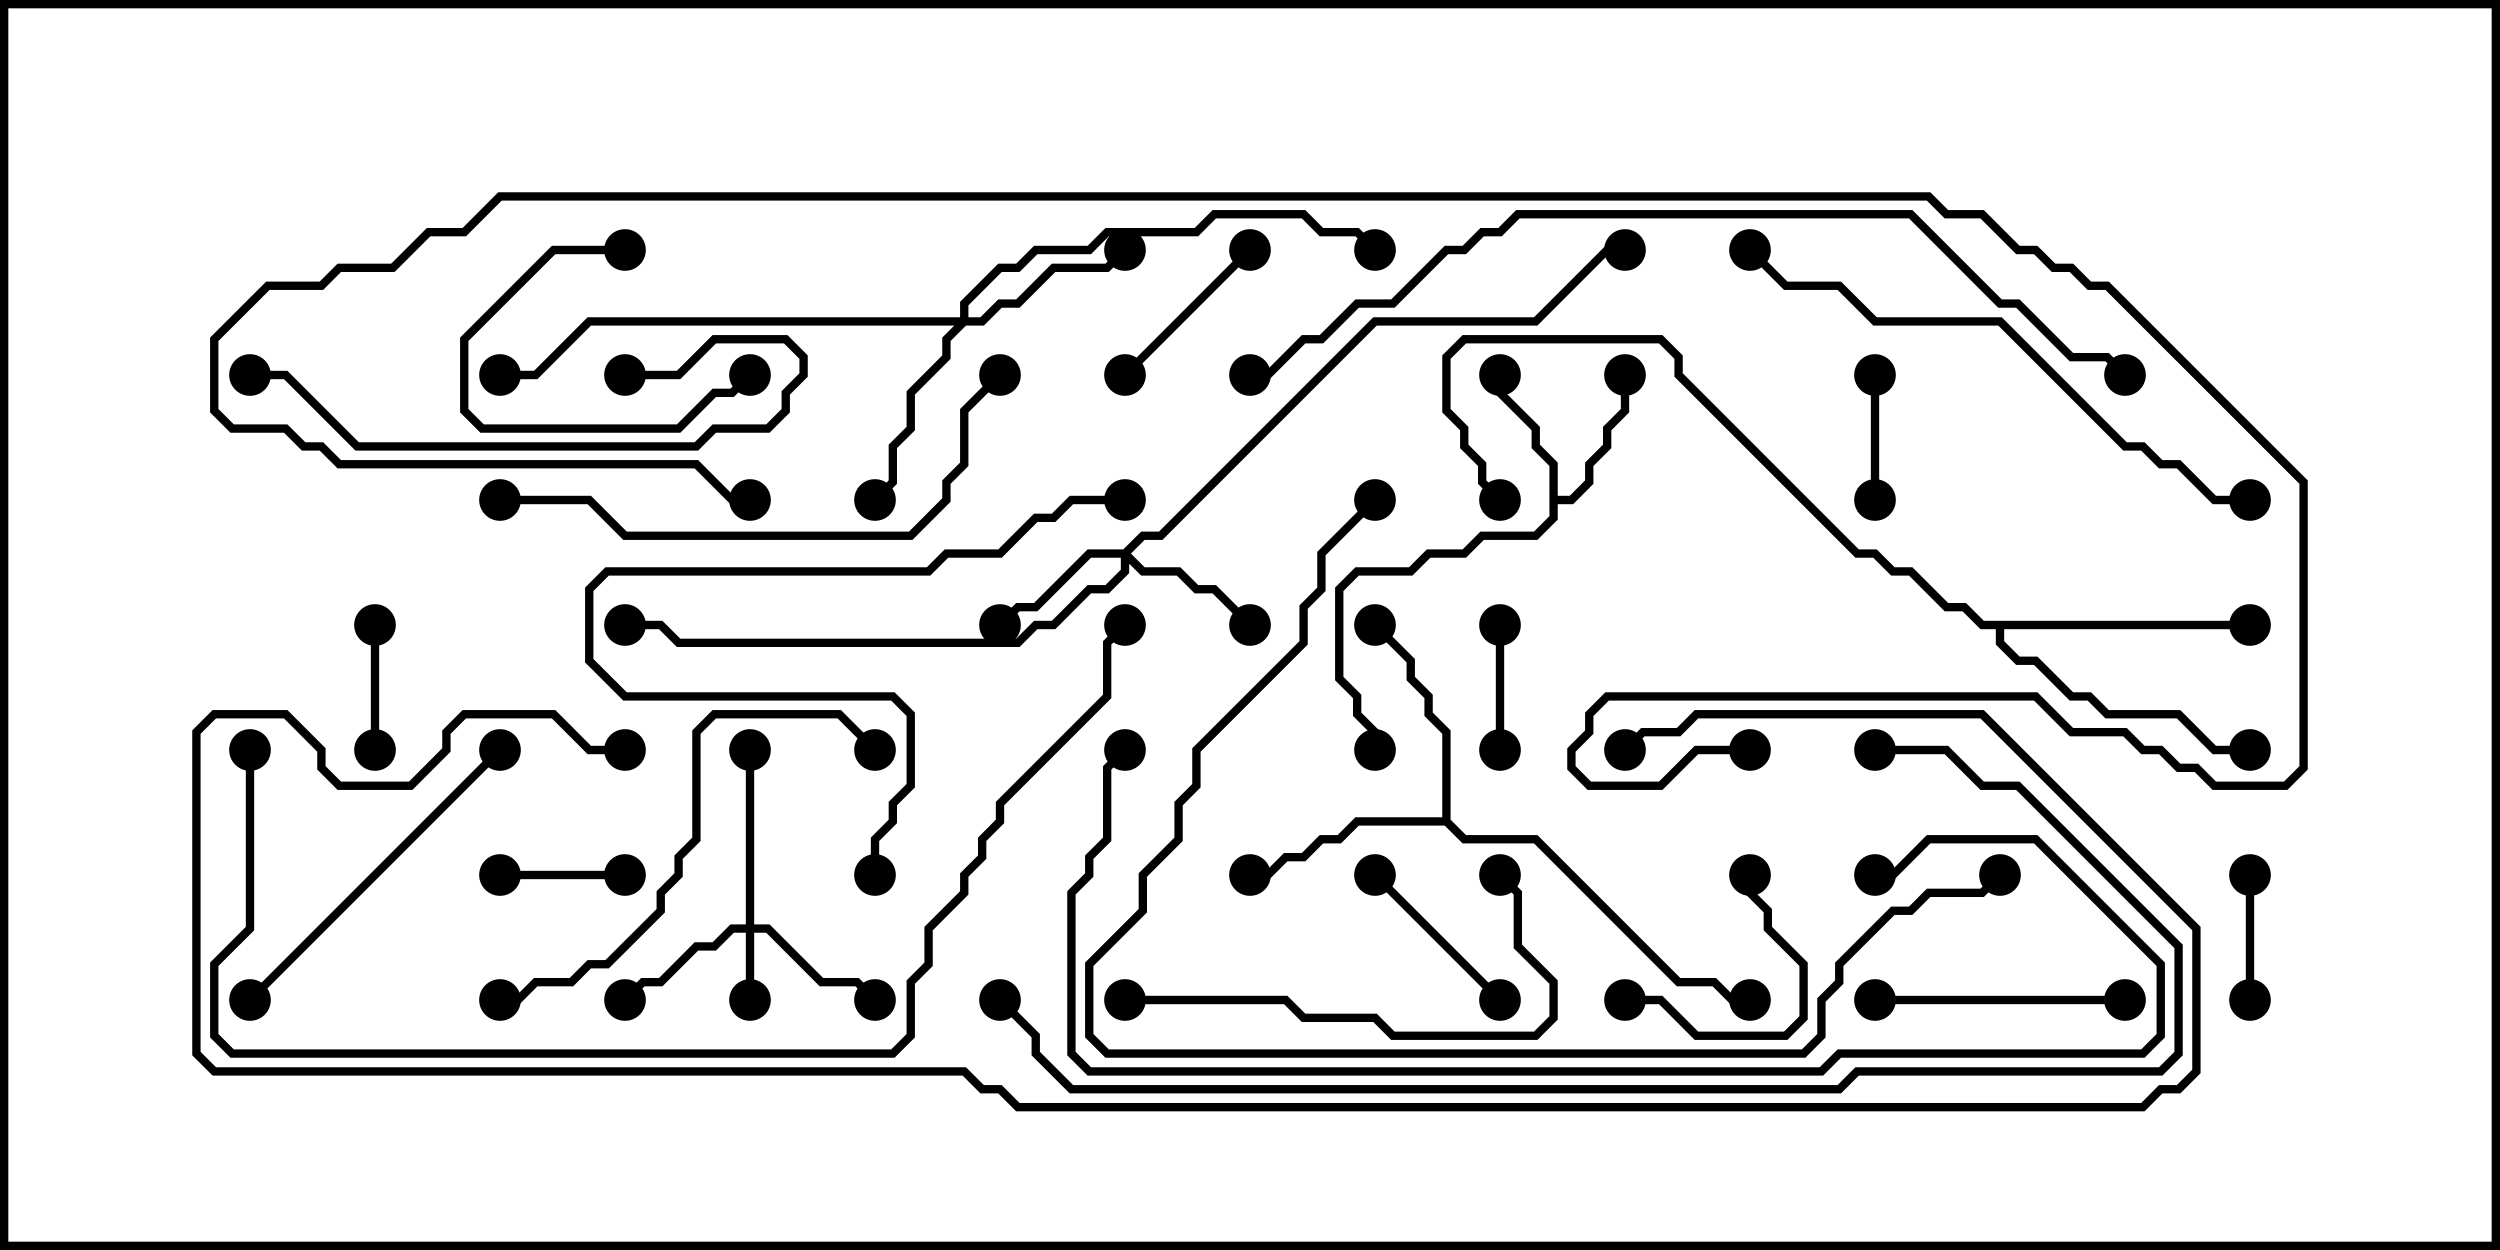 <svg version="1.1" width="30" height="15" xmlns="http://www.w3.org/2000/svg"><path d="M18.593,5.592L18.379,5.378L18.379,5.164L17.95,4.735L17.95,4.5L18.05,4.5L18.05,4.694L18.479,5.122L18.479,5.336L18.693,5.551L18.693,5.95L18.836,5.95L19.021,5.765L19.021,5.551L19.236,5.336L19.236,5.122L19.45,4.908L19.45,4.5L19.55,4.5L19.55,4.949L19.336,5.164L19.336,5.378L19.121,5.592L19.121,5.806L18.878,6.05L18.693,6.05L18.693,6.235L18.449,6.479L17.806,6.479L17.592,6.693L17.164,6.693L16.949,6.907L16.306,6.907L16.121,7.092L16.121,8.122L16.336,8.336L16.336,8.551L16.55,8.765L16.55,9L16.45,9L16.45,8.806L16.236,8.592L16.236,8.378L16.021,8.164L16.021,7.051L16.265,6.807L16.908,6.807L17.122,6.593L17.551,6.593L17.765,6.379L18.408,6.379L18.593,6.194z" stroke="none"/><path d="M17.307,9.807L17.307,8.806L17.093,8.592L17.093,8.378L16.879,8.164L16.879,7.949L16.465,7.535L16.535,7.465L16.979,7.908L16.979,8.122L17.193,8.336L17.193,8.551L17.407,8.765L17.407,9.836L17.592,10.021L18.449,10.021L20.164,11.736L20.592,11.736L20.806,11.95L21,11.95L21,12.05L20.765,12.05L20.551,11.836L20.122,11.836L18.408,10.121L17.551,10.121L17.336,9.907L16.306,9.907L16.092,10.121L15.878,10.121L15.664,10.336L15.449,10.336L15.235,10.55L15,10.55L15,10.45L15.194,10.45L15.408,10.236L15.622,10.236L15.836,10.021L16.051,10.021L16.265,9.807z" stroke="none"/><path d="M27,7.45L27,7.55L24.05,7.55L24.05,7.694L24.235,7.879L24.449,7.879L24.878,8.307L25.092,8.307L25.306,8.521L26.164,8.521L26.592,8.95L27,8.95L27,9.05L26.551,9.05L26.122,8.621L25.265,8.621L25.051,8.407L24.836,8.407L24.408,7.979L24.194,7.979L23.95,7.735L23.95,7.55L23.765,7.55L23.551,7.336L23.336,7.336L22.908,6.907L22.694,6.907L22.479,6.693L22.265,6.693L20.093,4.521L20.093,4.306L19.908,4.121L17.592,4.121L17.407,4.306L17.407,4.908L17.621,5.122L17.621,5.336L17.836,5.551L17.836,5.765L18.035,5.965L17.965,6.035L17.736,5.806L17.736,5.592L17.521,5.378L17.521,5.164L17.307,4.949L17.307,4.265L17.551,4.021L19.949,4.021L20.193,4.265L20.193,4.479L22.306,6.593L22.521,6.593L22.735,6.807L22.949,6.807L23.378,7.236L23.592,7.236L23.806,7.45z" stroke="none"/><path d="M8.95,11.093L8.95,9L9.05,9L9.05,11.093L9.235,11.093L9.878,11.736L10.306,11.736L10.535,11.965L10.465,12.035L10.265,11.836L9.836,11.836L9.194,11.193L9.05,11.193L9.05,12L8.95,12L8.95,11.193L8.806,11.193L8.592,11.407L8.378,11.407L7.949,11.836L7.735,11.836L7.535,12.035L7.465,11.965L7.694,11.736L7.908,11.736L8.336,11.307L8.551,11.307L8.765,11.093z" stroke="none"/><path d="M13.479,6.593L13.694,6.379L13.908,6.379L16.479,3.807L18.408,3.807L19.265,2.95L19.5,2.95L19.5,3.05L19.306,3.05L18.449,3.907L16.521,3.907L13.949,6.479L13.735,6.479L13.571,6.643L13.735,6.807L14.164,6.807L14.378,7.021L14.592,7.021L15.035,7.465L14.965,7.535L14.551,7.121L14.336,7.121L14.122,6.907L13.694,6.907L13.55,6.764L13.55,6.878L13.306,7.121L13.092,7.121L12.664,7.55L12.449,7.55L12.235,7.764L8.122,7.764L7.908,7.55L7.5,7.55L7.5,7.45L7.949,7.45L8.164,7.664L12.194,7.664L12.408,7.45L12.622,7.45L13.051,7.021L13.265,7.021L13.45,6.836L13.45,6.693L13.092,6.693L12.449,7.336L12.235,7.336L12.035,7.535L11.965,7.465L12.194,7.236L12.408,7.236L13.051,6.593z" stroke="none"/><path d="M11.521,3.807L11.521,3.622L11.979,3.164L12.194,3.164L12.408,2.95L13.051,2.95L13.265,2.736L14.336,2.736L14.551,2.521L15.664,2.521L15.878,2.736L16.306,2.736L16.535,2.965L16.465,3.035L16.265,2.836L15.836,2.836L15.622,2.621L14.592,2.621L14.378,2.836L13.306,2.836L13.092,3.05L12.449,3.05L12.235,3.264L12.021,3.264L11.621,3.664L11.621,3.807L11.765,3.807L11.979,3.593L12.194,3.593L12.622,3.164L13.265,3.164L13.465,2.965L13.535,3.035L13.306,3.264L12.664,3.264L12.235,3.693L12.021,3.693L11.806,3.907L11.592,3.907L11.407,4.092L11.407,4.306L10.979,4.735L10.979,5.164L10.764,5.378L10.764,5.806L10.535,6.035L10.465,5.965L10.664,5.765L10.664,5.336L10.879,5.122L10.879,4.694L11.307,4.265L11.307,4.051L11.451,3.907L7.092,3.907L6.449,4.55L6,4.55L6,4.45L6.408,4.45L7.051,3.807z" stroke="none"/><path d="M22.55,6L22.45,6L22.45,4.5L22.55,4.5z" stroke="none"/><path d="M27.05,12L26.95,12L26.95,10.5L27.05,10.5z" stroke="none"/><path d="M4.55,9L4.45,9L4.45,7.5L4.55,7.5z" stroke="none"/><path d="M7.5,10.45L7.5,10.55L6,10.55L6,10.45z" stroke="none"/><path d="M18.05,9L17.95,9L17.95,7.5L18.05,7.5z" stroke="none"/><path d="M7.5,2.95L7.5,3.05L6.664,3.05L5.621,4.092L5.621,4.908L5.806,5.093L8.122,5.093L8.551,4.664L8.765,4.664L8.965,4.465L9.035,4.535L8.806,4.764L8.592,4.764L8.164,5.193L5.765,5.193L5.521,4.949L5.521,4.051L6.622,2.95z" stroke="none"/><path d="M19.5,12.05L19.5,11.95L19.949,11.95L20.378,12.379L21.408,12.379L21.593,12.194L21.593,11.592L21.164,11.164L21.164,10.949L20.95,10.735L20.95,10.5L21.05,10.5L21.05,10.694L21.264,10.908L21.264,11.122L21.693,11.551L21.693,12.235L21.449,12.479L20.336,12.479L19.908,12.05z" stroke="none"/><path d="M16.465,10.535L16.535,10.465L18.035,11.965L17.965,12.035z" stroke="none"/><path d="M13.535,4.535L13.465,4.465L14.965,2.965L15.035,3.035z" stroke="none"/><path d="M22.5,12.05L22.5,11.95L25.5,11.95L25.5,12.05z" stroke="none"/><path d="M3.035,12.035L2.965,11.965L5.965,8.965L6.035,9.035z" stroke="none"/><path d="M7.5,4.55L7.5,4.45L8.122,4.45L8.551,4.021L9.449,4.021L9.693,4.265L9.693,4.521L9.479,4.735L9.479,4.949L9.235,5.193L8.592,5.193L8.378,5.407L4.265,5.407L3.408,4.55L3,4.55L3,4.45L3.449,4.45L4.306,5.307L8.336,5.307L8.551,5.093L9.194,5.093L9.379,4.908L9.379,4.694L9.593,4.479L9.593,4.306L9.408,4.121L8.592,4.121L8.164,4.55z" stroke="none"/><path d="M13.5,12.05L13.5,11.95L15.449,11.95L15.664,12.164L16.521,12.164L16.735,12.379L18.408,12.379L18.593,12.194L18.593,11.806L18.164,11.378L18.164,10.735L17.965,10.535L18.035,10.465L18.264,10.694L18.264,11.336L18.693,11.765L18.693,12.235L18.449,12.479L16.694,12.479L16.479,12.264L15.622,12.264L15.408,12.05z" stroke="none"/><path d="M10.535,8.965L10.465,9.035L10.051,8.621L8.592,8.621L8.407,8.806L8.407,10.092L8.193,10.306L8.193,10.521L7.979,10.735L7.979,10.949L7.306,11.621L7.092,11.621L6.878,11.836L6.449,11.836L6.235,12.05L6,12.05L6,11.95L6.194,11.95L6.408,11.736L6.836,11.736L7.051,11.521L7.265,11.521L7.879,10.908L7.879,10.694L8.093,10.479L8.093,10.265L8.307,10.051L8.307,8.765L8.551,8.521L10.092,8.521z" stroke="none"/><path d="M10.55,10.5L10.45,10.5L10.45,10.051L10.664,9.836L10.664,9.622L10.879,9.408L10.879,8.592L10.694,8.407L7.479,8.407L7.021,7.949L7.021,7.051L7.265,6.807L11.122,6.807L11.336,6.593L11.979,6.593L12.408,6.164L12.622,6.164L12.836,5.95L13.5,5.95L13.5,6.05L12.878,6.05L12.664,6.264L12.449,6.264L12.021,6.693L11.378,6.693L11.164,6.907L7.306,6.907L7.121,7.092L7.121,7.908L7.521,8.307L10.735,8.307L10.979,8.551L10.979,9.449L10.764,9.664L10.764,9.878L10.55,10.092z" stroke="none"/><path d="M6,6.05L6,5.95L7.092,5.95L7.521,6.379L10.908,6.379L11.307,5.979L11.307,5.765L11.521,5.551L11.521,4.908L11.965,4.465L12.035,4.535L11.621,4.949L11.621,5.592L11.407,5.806L11.407,6.021L10.949,6.479L7.479,6.479L7.051,6.05z" stroke="none"/><path d="M27,5.95L27,6.05L26.551,6.05L26.122,5.621L25.908,5.621L25.694,5.407L25.479,5.407L23.979,3.907L22.479,3.907L22.051,3.479L21.408,3.479L20.965,3.035L21.035,2.965L21.449,3.379L22.092,3.379L22.521,3.807L24.021,3.807L25.521,5.307L25.735,5.307L25.949,5.521L26.164,5.521L26.592,5.95z" stroke="none"/><path d="M16.465,5.965L16.535,6.035L15.907,6.664L15.907,7.092L15.693,7.306L15.693,7.735L14.407,9.021L14.407,9.449L14.193,9.664L14.193,10.092L13.764,10.521L13.764,10.949L13.121,11.592L13.121,12.408L13.306,12.593L21.622,12.593L21.807,12.408L21.807,11.979L22.021,11.765L22.021,11.551L22.694,10.879L22.908,10.879L23.122,10.664L23.765,10.664L23.965,10.465L24.035,10.535L23.806,10.764L23.164,10.764L22.949,10.979L22.735,10.979L22.121,11.592L22.121,11.806L21.907,12.021L21.907,12.449L21.664,12.693L13.265,12.693L13.021,12.449L13.021,11.551L13.664,10.908L13.664,10.479L14.093,10.051L14.093,9.622L14.307,9.408L14.307,8.979L15.593,7.694L15.593,7.265L15.807,7.051L15.807,6.622z" stroke="none"/><path d="M22.5,10.55L22.5,10.45L22.694,10.45L23.122,10.021L24.449,10.021L25.979,11.551L25.979,12.449L25.735,12.693L22.092,12.693L21.878,12.907L13.051,12.907L12.807,12.664L12.807,10.694L13.021,10.479L13.021,10.265L13.236,10.051L13.236,9.194L13.465,8.965L13.535,9.035L13.336,9.235L13.336,10.092L13.121,10.306L13.121,10.521L12.907,10.735L12.907,12.622L13.092,12.807L21.836,12.807L22.051,12.593L25.694,12.593L25.879,12.408L25.879,11.592L24.408,10.121L23.164,10.121L22.735,10.55z" stroke="none"/><path d="M15,4.55L15,4.45L15.194,4.45L15.622,4.021L15.836,4.021L16.265,3.593L16.694,3.593L17.336,2.95L17.551,2.95L17.765,2.736L17.979,2.736L18.194,2.521L22.949,2.521L24.021,3.593L24.235,3.593L24.878,4.236L25.306,4.236L25.535,4.465L25.465,4.535L25.265,4.336L24.836,4.336L24.194,3.693L23.979,3.693L22.908,2.621L18.235,2.621L18.021,2.836L17.806,2.836L17.592,3.05L17.378,3.05L16.735,3.693L16.306,3.693L15.878,4.121L15.664,4.121L15.235,4.55z" stroke="none"/><path d="M2.95,9L3.05,9L3.05,11.164L2.621,11.592L2.621,12.408L2.806,12.593L10.694,12.593L10.879,12.408L10.879,11.765L11.093,11.551L11.093,11.122L11.521,10.694L11.521,10.479L11.736,10.265L11.736,10.051L11.95,9.836L11.95,9.622L13.236,8.336L13.236,7.694L13.465,7.465L13.535,7.535L13.336,7.735L13.336,8.378L12.05,9.664L12.05,9.878L11.836,10.092L11.836,10.306L11.621,10.521L11.621,10.735L11.193,11.164L11.193,11.592L10.979,11.806L10.979,12.449L10.735,12.693L2.765,12.693L2.521,12.449L2.521,11.551L2.95,11.122z" stroke="none"/><path d="M22.5,9.05L22.5,8.95L23.378,8.95L23.806,9.379L24.235,9.379L26.193,11.336L26.193,12.664L25.949,12.907L22.306,12.907L22.092,13.121L12.836,13.121L12.379,12.664L12.379,12.449L11.965,12.035L12.035,11.965L12.479,12.408L12.479,12.622L12.878,13.021L22.051,13.021L22.265,12.807L25.908,12.807L26.093,12.622L26.093,11.378L24.194,9.479L23.765,9.479L23.336,9.05z" stroke="none"/><path d="M7.5,8.95L7.5,9.05L7.051,9.05L6.622,8.621L5.592,8.621L5.407,8.806L5.407,9.021L4.949,9.479L4.051,9.479L3.807,9.235L3.807,9.021L3.408,8.621L2.592,8.621L2.407,8.806L2.407,12.622L2.592,12.807L11.592,12.807L11.806,13.021L12.021,13.021L12.235,13.236L25.694,13.236L25.908,13.021L26.122,13.021L26.307,12.836L26.307,11.164L23.765,8.621L20.378,8.621L20.164,8.836L19.735,8.836L19.535,9.035L19.465,8.965L19.694,8.736L20.122,8.736L20.336,8.521L23.806,8.521L26.407,11.122L26.407,12.878L26.164,13.121L25.949,13.121L25.735,13.336L12.194,13.336L11.979,13.121L11.765,13.121L11.551,12.907L2.551,12.907L2.307,12.664L2.307,8.765L2.551,8.521L3.449,8.521L3.907,8.979L3.907,9.194L4.092,9.379L4.908,9.379L5.307,8.979L5.307,8.765L5.551,8.521L6.664,8.521L7.092,8.95z" stroke="none"/><path d="M21,8.95L21,9.05L20.378,9.05L19.949,9.479L19.051,9.479L18.807,9.235L18.807,8.979L19.021,8.765L19.021,8.551L19.265,8.307L24.449,8.307L24.878,8.736L25.521,8.736L25.735,8.95L25.949,8.95L26.164,9.164L26.378,9.164L26.592,9.379L27.408,9.379L27.593,9.194L27.593,5.806L25.265,3.479L25.051,3.479L24.836,3.264L24.622,3.264L24.408,3.05L24.194,3.05L23.765,2.621L23.336,2.621L23.122,2.407L6.021,2.407L5.592,2.836L5.164,2.836L4.735,3.264L4.092,3.264L3.878,3.479L3.235,3.479L2.621,4.092L2.621,4.908L2.806,5.093L3.449,5.093L3.664,5.307L3.878,5.307L4.092,5.521L8.378,5.521L8.806,5.95L9,5.95L9,6.05L8.765,6.05L8.336,5.621L4.051,5.621L3.836,5.407L3.622,5.407L3.408,5.193L2.765,5.193L2.521,4.949L2.521,4.051L3.194,3.379L3.836,3.379L4.051,3.164L4.694,3.164L5.122,2.736L5.551,2.736L5.979,2.307L23.164,2.307L23.378,2.521L23.806,2.521L24.235,2.95L24.449,2.95L24.664,3.164L24.878,3.164L25.092,3.379L25.306,3.379L27.693,5.765L27.693,9.235L27.449,9.479L26.551,9.479L26.336,9.264L26.122,9.264L25.908,9.05L25.694,9.05L25.479,8.836L24.836,8.836L24.408,8.407L19.306,8.407L19.121,8.592L19.121,8.806L18.907,9.021L18.907,9.194L19.092,9.379L19.908,9.379L20.336,8.95z" stroke="none"/><circle cx="18" cy="4.5" r="0.25" stroke-width="0" fill="#000" /><circle cx="19.5" cy="4.5" r="0.25" stroke-width="0" fill="#000" /><circle cx="16.5" cy="9" r="0.25" stroke-width="0" fill="#000" /><circle cx="15" cy="10.5" r="0.25" stroke-width="0" fill="#000" /><circle cx="16.5" cy="7.5" r="0.25" stroke-width="0" fill="#000" /><circle cx="21" cy="12" r="0.25" stroke-width="0" fill="#000" /><circle cx="27" cy="7.5" r="0.25" stroke-width="0" fill="#000" /><circle cx="27" cy="9" r="0.25" stroke-width="0" fill="#000" /><circle cx="18" cy="6" r="0.25" stroke-width="0" fill="#000" /><circle cx="9" cy="12" r="0.25" stroke-width="0" fill="#000" /><circle cx="10.5" cy="12" r="0.25" stroke-width="0" fill="#000" /><circle cx="7.5" cy="12" r="0.25" stroke-width="0" fill="#000" /><circle cx="9" cy="9" r="0.25" stroke-width="0" fill="#000" /><circle cx="12" cy="7.5" r="0.25" stroke-width="0" fill="#000" /><circle cx="15" cy="7.5" r="0.25" stroke-width="0" fill="#000" /><circle cx="7.5" cy="7.5" r="0.25" stroke-width="0" fill="#000" /><circle cx="19.5" cy="3" r="0.25" stroke-width="0" fill="#000" /><circle cx="13.5" cy="3" r="0.25" stroke-width="0" fill="#000" /><circle cx="10.5" cy="6" r="0.25" stroke-width="0" fill="#000" /><circle cx="16.5" cy="3" r="0.25" stroke-width="0" fill="#000" /><circle cx="6" cy="4.5" r="0.25" stroke-width="0" fill="#000" /><circle cx="22.5" cy="6" r="0.25" stroke-width="0" fill="#000" /><circle cx="22.5" cy="4.5" r="0.25" stroke-width="0" fill="#000" /><circle cx="27" cy="12" r="0.25" stroke-width="0" fill="#000" /><circle cx="27" cy="10.5" r="0.25" stroke-width="0" fill="#000" /><circle cx="4.5" cy="9" r="0.25" stroke-width="0" fill="#000" /><circle cx="4.5" cy="7.5" r="0.25" stroke-width="0" fill="#000" /><circle cx="7.5" cy="10.5" r="0.25" stroke-width="0" fill="#000" /><circle cx="6" cy="10.5" r="0.25" stroke-width="0" fill="#000" /><circle cx="18" cy="9" r="0.25" stroke-width="0" fill="#000" /><circle cx="18" cy="7.5" r="0.25" stroke-width="0" fill="#000" /><circle cx="7.5" cy="3" r="0.25" stroke-width="0" fill="#000" /><circle cx="9" cy="4.5" r="0.25" stroke-width="0" fill="#000" /><circle cx="19.5" cy="12" r="0.25" stroke-width="0" fill="#000" /><circle cx="21" cy="10.5" r="0.25" stroke-width="0" fill="#000" /><circle cx="16.5" cy="10.5" r="0.25" stroke-width="0" fill="#000" /><circle cx="18" cy="12" r="0.25" stroke-width="0" fill="#000" /><circle cx="13.5" cy="4.5" r="0.25" stroke-width="0" fill="#000" /><circle cx="15" cy="3" r="0.25" stroke-width="0" fill="#000" /><circle cx="22.5" cy="12" r="0.25" stroke-width="0" fill="#000" /><circle cx="25.5" cy="12" r="0.25" stroke-width="0" fill="#000" /><circle cx="3" cy="12" r="0.25" stroke-width="0" fill="#000" /><circle cx="6" cy="9" r="0.25" stroke-width="0" fill="#000" /><circle cx="7.5" cy="4.5" r="0.25" stroke-width="0" fill="#000" /><circle cx="3" cy="4.5" r="0.25" stroke-width="0" fill="#000" /><circle cx="13.5" cy="12" r="0.25" stroke-width="0" fill="#000" /><circle cx="18" cy="10.5" r="0.25" stroke-width="0" fill="#000" /><circle cx="10.5" cy="9" r="0.25" stroke-width="0" fill="#000" /><circle cx="6" cy="12" r="0.25" stroke-width="0" fill="#000" /><circle cx="10.5" cy="10.5" r="0.25" stroke-width="0" fill="#000" /><circle cx="13.5" cy="6" r="0.25" stroke-width="0" fill="#000" /><circle cx="6" cy="6" r="0.25" stroke-width="0" fill="#000" /><circle cx="12" cy="4.5" r="0.25" stroke-width="0" fill="#000" /><circle cx="27" cy="6" r="0.25" stroke-width="0" fill="#000" /><circle cx="21" cy="3" r="0.25" stroke-width="0" fill="#000" /><circle cx="16.5" cy="6" r="0.25" stroke-width="0" fill="#000" /><circle cx="24" cy="10.5" r="0.25" stroke-width="0" fill="#000" /><circle cx="22.5" cy="10.5" r="0.25" stroke-width="0" fill="#000" /><circle cx="13.5" cy="9" r="0.25" stroke-width="0" fill="#000" /><circle cx="15" cy="4.5" r="0.25" stroke-width="0" fill="#000" /><circle cx="25.5" cy="4.5" r="0.25" stroke-width="0" fill="#000" /><circle cx="3" cy="9" r="0.25" stroke-width="0" fill="#000" /><circle cx="13.5" cy="7.5" r="0.25" stroke-width="0" fill="#000" /><circle cx="22.5" cy="9" r="0.25" stroke-width="0" fill="#000" /><circle cx="12" cy="12" r="0.25" stroke-width="0" fill="#000" /><circle cx="7.5" cy="9" r="0.25" stroke-width="0" fill="#000" /><circle cx="19.5" cy="9" r="0.25" stroke-width="0" fill="#000" /><circle cx="21" cy="9" r="0.25" stroke-width="0" fill="#000" /><circle cx="9" cy="6" r="0.25" stroke-width="0" fill="#000" /><rect x="0" y="0" width="30" height="15" stroke-width="0.2" stroke="#000" fill="none" /></svg>